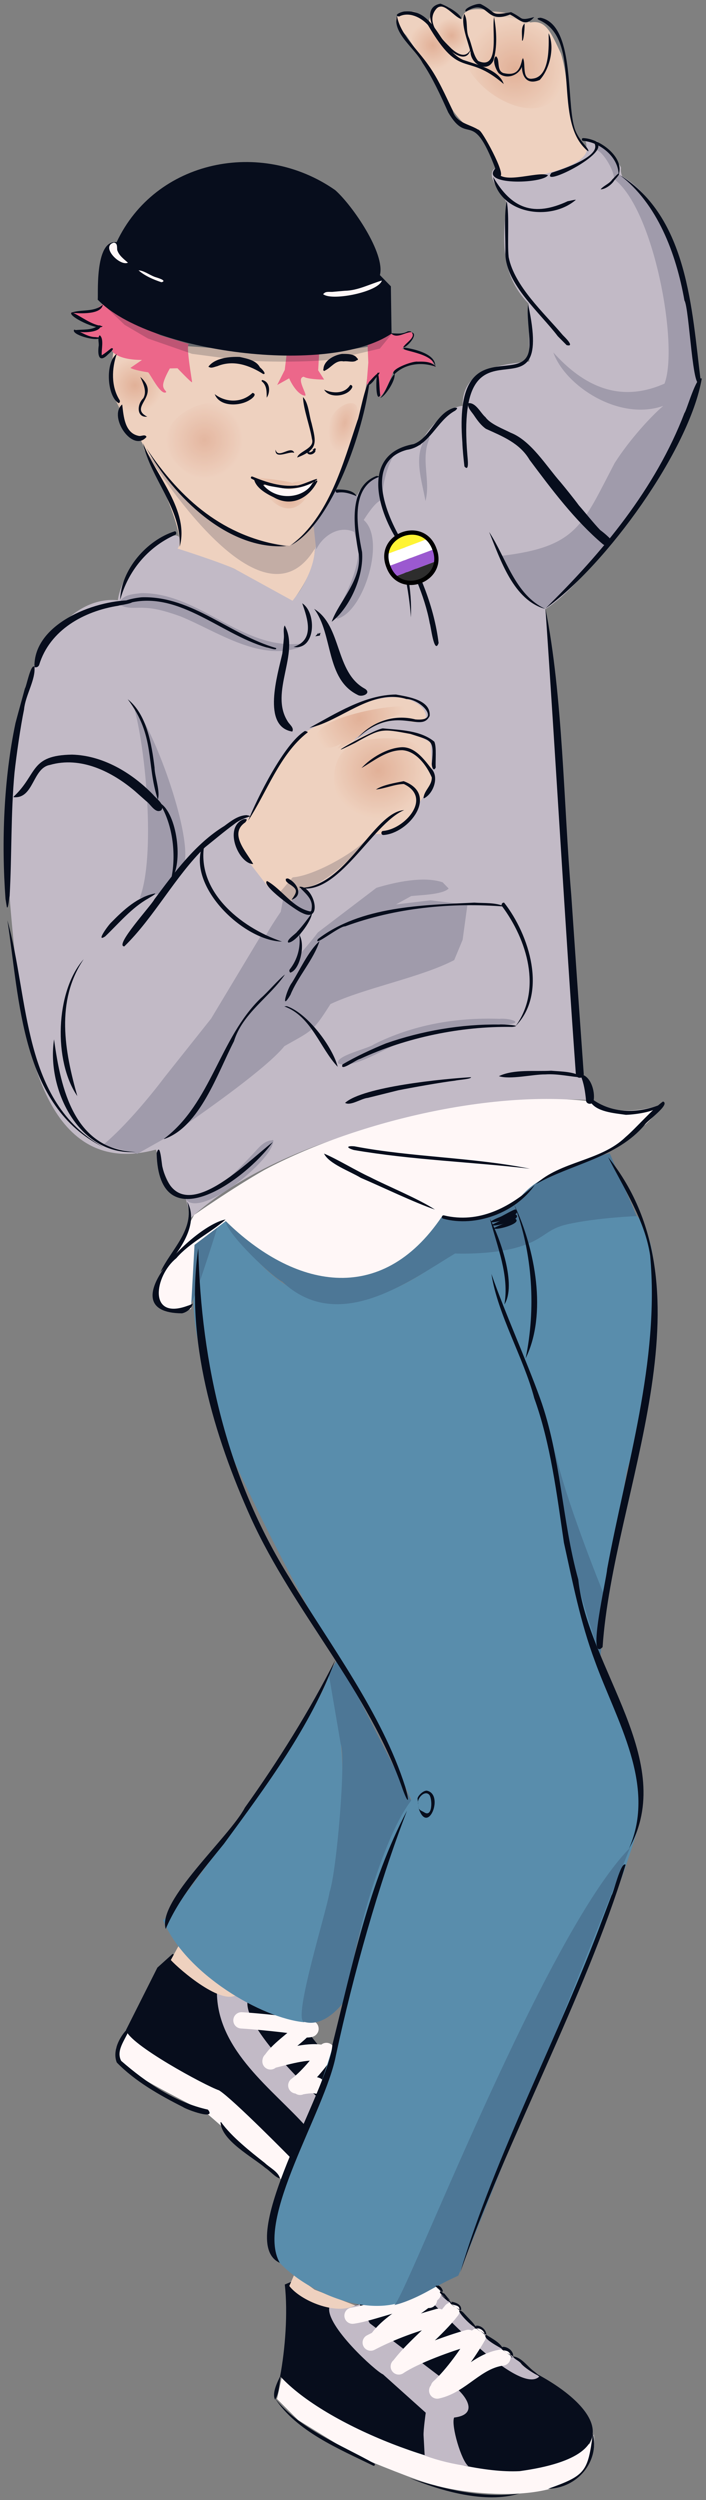 <?xml version="1.0" encoding="UTF-8"?>
<svg id="Ebene_1" data-name="Ebene 1" xmlns="http://www.w3.org/2000/svg" xmlns:xlink="http://www.w3.org/1999/xlink" viewBox="0 0 165 584">
  <rect x="0" y="0" width="165" height="584" fill="#808080" stroke="none"/>
  <defs>
    <style>
      .cls-1, .cls-2, .cls-3 {
        fill: none;
      }

      .cls-2 {
        stroke: #fff7f7;
        stroke-linecap: round;
        stroke-linejoin: round;
        stroke-width: 3.81px;
      }

      .cls-4 {
        clip-path: url(#clippath);
      }

      .cls-5 {
        fill: #ec678a;
      }

      .cls-6 {
        fill: #eed1bf;
      }

      .cls-7 {
        fill: #fff;
      }

      .cls-8 {
        fill: #fff7f7;
      }

      .cls-9 {
        fill: #fff433;
      }

      .cls-10 {
        fill: #a09bab;
      }

      .cls-11 {
        fill: #c2bac6;
      }

      .cls-12 {
        fill: #c3ada5;
      }

      .cls-13 {
        fill: #070d1c;
      }

      .cls-14 {
        fill: #9b59d0;
      }

      .cls-15 {
        fill: #2d2d2d;
      }

      .cls-16 {
        fill: #598dac;
      }

      .cls-17 {
        fill: #4d7796;
      }

      .cls-18 {
        opacity: .2;
      }

      .cls-19, .cls-20, .cls-21, .cls-22, .cls-23 {
        opacity: .8;
      }

      .cls-24 {
        fill: url(#Unbenannter_Verlauf_3);
      }

      .cls-25 {
        fill: url(#Unbenannter_Verlauf_4);
      }

      .cls-26 {
        fill: url(#Unbenannter_Verlauf_6);
      }

      .cls-27 {
        fill: url(#Unbenannter_Verlauf_5);
      }

      .cls-28 {
        fill: url(#Unbenannter_Verlauf_7);
      }

      .cls-29 {
        fill: url(#Unbenannter_Verlauf);
      }

      .cls-20 {
        fill: url(#Unbenannter_Verlauf_9);
      }

      .cls-20, .cls-21, .cls-22, .cls-23 {
        isolation: isolate;
      }

      .cls-21 {
        fill: url(#Unbenannter_Verlauf_8);
      }

      .cls-22 {
        fill: url(#Unbenannter_Verlauf_2);
      }

      .cls-3 {
        stroke: #000;
      }

      .cls-23 {
        fill: url(#Unbenannter_Verlauf_10);
      }
    </style>
    <clipPath id="clippath">
      <rect class="cls-1" width="165" height="584"/>
    </clipPath>
    <radialGradient id="Unbenannter_Verlauf" data-name="Unbenannter Verlauf" cx="-182.02" cy="693.1" fx="-182.02" fy="693.1" r="1" gradientTransform="translate(1218.3 4609.06) scale(6.52 -6.52)" gradientUnits="userSpaceOnUse">
      <stop offset="0" stop-color="#dea88e"/>
      <stop offset="1" stop-color="#eed1bf"/>
    </radialGradient>
    <radialGradient id="Unbenannter_Verlauf_2" data-name="Unbenannter Verlauf 2" cx="-191.32" cy="698.68" fx="-191.32" fy="698.68" r="1" gradientTransform="translate(1784.95 6446.83) scale(9.08 -9.08)" gradientUnits="userSpaceOnUse">
      <stop offset="0" stop-color="#dea88e"/>
      <stop offset="1" stop-color="#eed1bf"/>
    </radialGradient>
    <radialGradient id="Unbenannter_Verlauf_3" data-name="Unbenannter Verlauf 3" cx="-195.83" cy="701.39" fx="-195.83" fy="701.39" r="1" gradientTransform="translate(2285.55 8049.49) scale(11.22 -11.22)" gradientUnits="userSpaceOnUse">
      <stop offset="0" stop-color="#dea88e"/>
      <stop offset="1" stop-color="#eed1bf"/>
    </radialGradient>
    <radialGradient id="Unbenannter_Verlauf_4" data-name="Unbenannter Verlauf 4" cx="-195.2" cy="701.01" fx="-195.2" fy="701.01" r="1" gradientTransform="translate(2203.87 7780.78) scale(10.86 -10.86)" gradientUnits="userSpaceOnUse">
      <stop offset="0" stop-color="#dea88e"/>
      <stop offset="1" stop-color="#eed1bf"/>
    </radialGradient>
    <radialGradient id="Unbenannter_Verlauf_5" data-name="Unbenannter Verlauf 5" cx="-177.15" cy="690.18" fx="-177.15" fy="690.18" r="1" gradientTransform="translate(1107.34 3930.83) scale(5.68 -5.68)" gradientUnits="userSpaceOnUse">
      <stop offset="0" stop-color="#dea88e"/>
      <stop offset="1" stop-color="#eed1bf"/>
    </radialGradient>
    <radialGradient id="Unbenannter_Verlauf_6" data-name="Unbenannter Verlauf 6" cx="-163.33" cy="681.89" fx="-163.33" fy="681.89" r="1" gradientTransform="translate(784.98 2844.99) scale(4.16 -4.16)" gradientUnits="userSpaceOnUse">
      <stop offset="0" stop-color="#dea88e"/>
      <stop offset="1" stop-color="#eed1bf"/>
    </radialGradient>
    <radialGradient id="Unbenannter_Verlauf_7" data-name="Unbenannter Verlauf 7" cx="-196.83" cy="701.99" fx="-196.83" fy="701.99" r="1" gradientTransform="translate(2448.86 8320.62) scale(11.83 -11.83)" gradientUnits="userSpaceOnUse">
      <stop offset="0" stop-color="#dea88e"/>
      <stop offset="1" stop-color="#eed1bf"/>
    </radialGradient>
    <radialGradient id="Unbenannter_Verlauf_8" data-name="Unbenannter Verlauf 8" cx="-148.09" cy="702.58" fx="-148.09" fy="702.58" r="1" gradientTransform="translate(-616.2 4953.85) rotate(14.39) scale(3.59 -6.94)" gradientUnits="userSpaceOnUse">
      <stop offset="0" stop-color="#dea88e"/>
      <stop offset="1" stop-color="#eed1bf"/>
    </radialGradient>
    <radialGradient id="Unbenannter_Verlauf_9" data-name="Unbenannter Verlauf 9" cx="-186.66" cy="695.9" fx="-186.66" fy="695.9" r="1" gradientTransform="translate(1482.49 5391.56) scale(7.59 -7.59)" gradientUnits="userSpaceOnUse">
      <stop offset="0" stop-color="#dea88e"/>
      <stop offset="1" stop-color="#eed1bf"/>
    </radialGradient>
    <radialGradient id="Unbenannter_Verlauf_10" data-name="Unbenannter Verlauf 10" cx="-173.49" cy="688" fx="-173.49" fy="688" r=".99" gradientTransform="translate(966.26 3680.01) scale(5.18 -5.18)" gradientUnits="userSpaceOnUse">
      <stop offset="0" stop-color="#dea88e"/>
      <stop offset="1" stop-color="#eed1bf"/>
    </radialGradient>
  </defs>
  <g class="cls-4">
    <g>
      <path class="cls-8" d="m30.54,473.36l-3.4,5.02.65,3.46c2.7,2.7,16.77,9.73,20.32,11.63,4.05,3.45,13.54,11.93,17.58,15.57l2.68-5.53-17.19-17.58-20.64-12.57h0Zm108.23,95.24c2.08,17.98-29,14.39-37.37,11.85-3.78-.86-14.58-5.38-18.3-6.89,0,0-13.42-8.26-13.42-8.26,0,0-4.94-4.93-4.94-4.93l1.16-5.26,8.32,6.62,11.94,6.53,16.73,6.01c12.22,2.13,23.3,5.29,34.98-3.51"/>
      <path class="cls-13" d="m68.61,532.78l-2.05.85c.75,6.64.08,15.19-1.09,21.42,10.63,11.66,40.23,22.96,55.97,22.18,28.57-3.92,16.26-17.49-.23-24.78-4.49-3.32-15.54-14.37-19.57-18.49,0,0-14.28,3.22-18.2,4.41-6.08,2.28-11.76-1.13-15.28-4.52m-27.82-77.45l-3.56,3.21-7.32,14.55c.53,3.3,18.63,13.08,21.72,14.11,3.2,1.95,17.3,16.32,17.3,16.32l8.52-23.52-7.51-9.52s-29.15-15.15-29.15-15.15Z"/>
      <path class="cls-11" d="m99.25,573.59c3.31,1.21,6.74,2.02,10.23,2.48-1.63-1.16-4.11-9.52-3.35-11.36,7.3-.88.76-7.35-1.27-8.02,0,0-18.45-14.01-18.45-14.01l-2.39-4.49c-.43.55-6.88,1.13-7.04.71-.99,4.29,10.89,15.07,12.53,15.72,0,0,9.99,8.96,9.99,8.96,0,0-.56,3.99-.51,5.28m27.04-13.72c-4.89,4.73-25.2-17.53-27.08-19.53.69-.33,2.07-1.04,2.75-1.4l10.62,10.47m-61.62-78.97c.3,13.46,13.12,22.39,20.8,31l2.93-6.57c-.48-.6-18.06-16.63-16.52-23.01l-2.26-1.69"/>
      <g>
        <path class="cls-2" d="m82.39,540.91c4.63-.6,13.64-4.52,17.86-3.69"/>
        <path class="cls-2" d="m101.18,535.66c-3.68,3.71-9.47,6.17-12.67,10.32m-1.87,1.22c5.11-2.67,10.41-4.52,15.82-6.01m3.06-1.46c-3.48,4.51-8.56,8.25-11.94,12.62m-.38.42c3.75-2.52,11.8-5.44,16.25-6.67m2.21-.36c-2.06,3.63-5.89,9.03-9.1,11.93m-.38.73c5.66-1.21,9.17-6.94,15.24-7.72m-60.99-78.75c5.08.28,20.2,1.95,15.11,2.12m-.62,0c-1.97,2.11-6.36,4.94-7.7,7.47"/>
        <path class="cls-2" d="m63.25,481.32c3.37-.82,8.34-2.38,11.82-1.8m1.22-.44c-1.35,2.55-4.87,6.5-7.04,8.05m.89.33c.11-.15,3.24-.62,3.85-.3"/>
      </g>
      <path class="cls-11" d="m5.3,163.74c1.5-8.8,9.89-24.69,22.24-23.54,0,0,.46-4.1,3.51-7.87,1.61-1.63,12.62-12.48,10.95-4.13,1.48-1.1,27.32,11.3,26.61,11.6,2.62-2.35,7-11.78,4.14-16.84l5.82-8.27,4.96.99c.27-1.38,3.5-4.38,5.21-4.05,1.56-4.61,3.98-7.88,9.54-7.65.64-2.86,6.33-9.09,9.86-9.18-.33-9.27,10.68-9.8,15.57-10.36l-.17-13.49c-6.8-7.06-6.01-15.08-5.18-23.62-.57-1.74-4.86-5.84-2.94-7.84,1.08-.47.03,1.1,1.73,1.6,3.86,1.24,22.72-1.63,19.55-8.45l2.83.36s5.7,5.4,5.6,6.25c-.47,3.79,5.19,5.81,7.72,9.36,8.08,11.37,10.26,40.94,10.26,40.94-3.12,13.16-23.03,44.67-35.67,52.76.92,5.51,6.4,113.48,10.81,114.66-27.31-1.46-71.9,7.65-93.59,27.46l-1.4-4.94c-3.42.98-6.29-9.54-6.83-10.96-25.38,6.93-30.09-24.05-32.18-38.48,0,0-2.3-19.58-2.77-33.04s.88-20.81.88-20.81"/>
      <g>
        <path class="cls-10" d="m127.26,142.15c-3.86-.14-10.02-10.2-10.34-12.28,18.03-2.09,19.1-7.19,26.73-21.7,3.51-5.53,8.63-11.05,11.36-13.36-10.43,3.66-22.99-4.78-25.69-12.48,7.06,7.85,15.49,11.92,25.98,7.28,3.37-8.77-2.44-40.9-11.85-47.83.29-1.6-2.42-6.3-4.07-6.75l-.06-1.48c2.1.52,5.88,4.71,5.41,7.3,13.74,6.62,17.33,35.03,18.6,48.54-8.39,21.02-18.29,37.71-36.07,52.76h0Zm-53.33-13.82c1.49-3.21,5.63-6.02,9.43-3.78-.2-.17,4.4-8.34,6.1-7.66-.55-2.08,1.31-10.53,3.98-11.9l-2.36,1.49-2.21,4.83-3,1.13-2.17,3.73-2.14-1.4-3.47-.29-5.13,8.45m-40.31,86.84c3.76-9.66,1.4-35.31-1.43-44.88,4.57,5.01,13.43,29.05,11.92,36.77,0,0-4.89,6.91-4.89,6.91m-14.18,58.89c6.84-5.7,14.26-15.68,14.26-15.68l11.01-13.85,11.47-19.09,1.21-.1c.74-1.46,2.64-4.39,3.59-5.75,0,0,.6-3.14.6-3.14l2.16.28,1.71-2.94,1.4,1.08,1.62,3.1-.12,1.67c-.7,1.25-3.16,4.81-2.88,6.31,0,0,1.13,4.17-3.35,8.43-4.46,4.24-10.93,11.75-10.93,11.75l-6.87,14.46-7.92,10.5s-8.92,5.02-8.92,5.02"/>
        <path class="cls-10" d="m42.98,263.02c5.43-3.79,19.43-13.61,23.5-18.66,6.58-3.73,6.6-3.29,10.75-9.82,8.02-3.78,21.03-6.18,28.92-10.27l1.97-4.74,1.1-8.04c-.48-.29-7.86-1.08-8.61-1.19,0,0-8.07.97-8.07.97l3.56-1.96c1.78-.22,7.42-.31,8.75-1.77l-1.41-1.45c-4.51-1.49-11.06-.03-15.46,1.29,0,0-13.69,10.42-13.69,10.42-2.91,4.02-14.05,16.01-17.58,19.83m59.92.35c-10.1-.34-20.13,1.4-29.21,5.95-1.31,1.02-9.11,2.67-8.38,4.45,3.79,1.91,13.79-5.56,18.63-6.39,6.54-2.1,13.53-2.56,20.36-2.67,5.01-.32,1.04-1.6-1.41-1.33Zm-52.78,28.37c-.09-.08-.24-.08-.32.01-1.97.15-3.2,1.91-4.46,3.24-4.18,4.38-9.06,9.67-15.33,10.45-.24-.07-.35.31-.1.37,3.95,3.72,19.94-9.42,20.22-13.76.08-.09.08-.23-.01-.31h0Zm20.98-145.03c-.41-.03-.82.11-1.22.17-.18-.27-.58.02-.4.28-1.74,2.15,1.5,5.28.47,8.21-.61,4.8-3.1,9.12-5.04,13.49-.25.33-.19.8.14,1.06,6.19-1.42,11.66-18.86,6.05-23.21h0Z"/>
        <path class="cls-10" d="m32.97,138.56c-1.73.21-3.91.27-4.92,1.92-.62.15-.35,1.11.25.94,1.67.88,3.72.42,5.54.57,2.75.09,5.77,1.07,8.35,1.99,8.34,3.4,17.94,10.31,27.35,7.41.37-.14,1.72-.83.75-1.04-13.73,1.56-23.79-12.02-37.33-11.8Zm66.8-36.65c-3.37,4.33-1.18,10.28-.33,15.13,1.25-4.81-1.18-9.83.9-14.5.19-.35-.2-.77-.56-.63Z"/>
      </g>
      <g>
        <path class="cls-6" d="m137.11,35.14c-5.29-5.81-3.58-14.86-6-22.59-2.65-5.69-3.87-8.67-8.58-6.87-1.53-1.77-5.11-1.91-6.95-1.42l-1.78-1.88c-1.06-.31-5.77-.79-5.73,2.01l-3.22-2.68c-2.94-1.03-4.51,1.58-4.63,3.88,0,0-2.35-1.81-3.26-2.09-.83-.25-4.16-.49-4.38.86s2.33,3.89,2.33,3.89l4.42,6.44,3.93,6.39c.19,1.23,5.12,10.13,8.67,9.17l4.21,9.73s-.05,1.83,4.04,1.63c3.15.27,16.31-2.4,16.93-6.46h0Zm-68.74,105.19c3.45-4.39,6.73-10.8,4.55-17.02,7.8-11.5,13.46-29.14,13.37-42.35l-12.07,1.84-14.72-.32c-8.09-1.38-24.41-2.35-32.61-2-.53.71-1.95,12.9,1.11,14.02-.22,2.5.84,8.17,4.96,8.38-.36-.38,11.44,22.36,8.52,25.25,0,0,10.24,3.26,13.46,4.81m-12.87,320.98l-2.15,3.92c2,2.19,12.17,11.02,15.66,7.93,0,0-6.46-4.2-8.85-6.41m20.89,74.61l1.14-2.63,4.75,3.49,9.48,3.68c-4.49,2.37-12.71-1.07-15.38-4.54h0Z"/>
        <path class="cls-6" d="m67.65,211.17l2.17-3.52c7.12-.51,12.81-7.97,17.3-12.8l2.47-.04,5.17-2.53,6.35-9.37-.49-9.39c-2.5-1.98-11.82-5.34-18.13-.23,2.28-3.36,9.48-6.29,13.62-4.65,5.5.5,3.35-3.45.76-4.63-6.61-3.71-17.37,2.37-25.49,6.98-11.45,9.92-8.01,16.3-16.18,22.65l-.15,3.69,7.49,9.68,5.14,4.17Z"/>
      </g>
      <path class="cls-12" d="m33.41,104.61c5.18,8.05,28.6,43.78,40.41,23.13l-.51-4.78-5.66,4.54-7.58-1.12-9.95-4.45-8.13-7.1-8.58-10.22h0Zm31.83,104.01l3.16-3.68c4.95-.38,14.01-5.5,17.19-8.78-1.97,3.02-10.47,11.65-15.43,11.29l-2.44,3.39-2.49-2.23Z"/>
      <g class="cls-19">
        <path class="cls-29" d="m37.67,91.17c.83-12.28-12.68-11.56-11.67-.67,4,13.5,13.54,14.58,12.29-2.36"/>
        <path class="cls-22" d="m52.62,103.71c3.98-.4,2.76-2.71,1.46-7.73-1.65-6.38-24.36,2.94-11.36,13.73,9.83,8.15,18.72-6.34,11.57-14.98"/>
        <path class="cls-24" d="m84.81,193.91c11.29,3.01,28.56-25.25.43-21.03-7.11,1.07-8.79,8.91-5.68,14.5"/>
        <path class="cls-25" d="m78.85,174.87c4.47-1.6,7.2-5.55,11.87-7.11,14.52-4.84-8.24-2.72-14.78,1.78-4.97,3.42-.47,6.97,3.91,4.05"/>
        <path class="cls-27" d="m105.68,12.55l-3.96-5.27c-13.6-17.22-2.26,20.61,5,7.89"/>
        <path class="cls-26" d="m103.98,10.36c-1.46-1.15-5.39-9.97-.41-8.62,7.54,2.05,7.48,15.04,1.79,10.46"/>
        <path class="cls-28" d="m110.55,12.79c-8.82-16.83,21.33-10.58,21.04,3.71-.34,16.77-22.29,6.42-23.66-4.84"/>
        <path class="cls-21" d="m81.54,101.47c1.55.09,1.52-1.68,1.96-5.4.56-4.73-9.57-.21-6.73,8.75,2.15,6.78,8.11-2.76,7.04-9.63"/>
      </g>
      <path class="cls-16" d="m79.98,414.67c1.32,10.24-6.93,53.37-8.87,57.7-9.87-.93-27.77-11.19-33.02-23.87,1.64.03,39.08-51.48,38.69-57.6,0,0,3.51,13.62,3.2,23.77Zm15.35,122.46c-10.56,5.03-27.96-3.5-32.75-12.31-.07-12.46,8.65-23.38,16.29-50.49,4.04-12.18,6.63-41.26,17.25-53.99-14.55-30.85-22.56-38.62-41.33-78.92-10.98-31.85-9.8-32.93-9.33-50.51l7.32-5.97c15.95,24.82,32.44,23.48,53.29,7.41,22.41,2.15,21.08-11.59,42.6-8.48,10.32,10.06-.33,54.55-2.2,59.74-1.59,9.72-5.47,33.8-6.19,43.29,4.4,12.33,12.04,24.06,8.91,39.85-9.46,31.85-29.09,67.48-41.7,104.05"/>
      <path class="cls-17" d="m79.62,407.33l-2.8-16.39,2.25-3.64,17.03,33.29c-7.87,10.28-14.64,39.15-14.66,45.53,0,0-4.77,7.83-10.43,6.14-2.57-.77,5.35-25.98,6.01-30.26,1.66-4.84,3.91-31.41,2.6-34.67h0Zm50.01-69.02c1.44,8.42,8.68,27.33,12.01,35.35,0,0-1.32,13.36-1.32,13.36,0,0-6.69-19.92-7.55-26.81m-80.17-75.17c.59,3.53,11.38,13.49,13.36,14.33,13.1,12.33,29.4.07,40.39-6.57,0,0,8.47.39,14.83-1.51s6.24-4.19,11.62-5.36c7.06-1.53,15.99-1.86,15.99-1.86l-6.29-14.68c-28.51,6.93-16.93,15.99-39.54,14.59-5.25,10.52-24.09,17.14-33.5,12.32m-24.88,8.17l.68-13.69,5.72-4.64s-5.58,18.02-6.39,18.33Zm62.53,227.1s-2.86,1.24-6.58,3.33c-5.35,3.01-8.43,3.54-8.43,3.54,2.18-.26,34.96-86.41,55.14-106.82"/>
      <path class="cls-8" d="m44.64,305.72c-4.04,1.76-10.68-.6-8.04-5.87,0,0,8.77-16.06,8.77-16.06,0,0,8.96-6.27,16.46-10.53,20.73-11.02,52.69-18.78,76.27-15.99,5.71,3.34,13.25,2.21,17.05.39-5.89,8.74-16.2,12.94-27.81,17.44-6.79,3.69-5.43,6.43-11.61,8.45-5.5,1.8-12.44.6-12.44.6-14.31,21.24-34.76,16.57-50.52,1.09l-7.31,5.55"/>
      <path class="cls-5" d="m44.12,80.36c-.71.43.8,8.66.77,8.93-.18.14-3.41-3.27-3.41-3.27l-1.78.04s-1.31,2.21-1.55,3.61,1.08,1.79.58,2c-1.23.52-3.34-3.8-4.09-4.69-.97-.15-3.32-.55-4.16-1.04l2.7-1.86c-2.14,0-5.75-.3-7.1-2.21l-2.51,1.87-.55-4.78-2.73-.21c-1.36-.16-3.33-1.5-2.84-1.58.24.27,6.08.3,6.25-1.03-.83.92-7.25-2.87-7.13-3.17l5.11-.21,2.42-1.8c3.13,2.05,9.98,5.74,13.38,7.38m29.48,4.66l-.41,3.41-1.77,3.52,2.8-1.56c.51,1.24,2.11,3.98,3.76,4.06.44-.44-2.19-4.1-.37-4.43.95.57,3.69.65,4.78.67l-1.39-2.18.22-3.94m11.32-2.18l5.11-2.5,2.55.35c.57-.45,4.1-1.62,2.82.91-.25.3-2.46,2.39-2.46,2.39,1.88.17,5.24,1.23,6.86,2.2l.76,1.98c-2.2-1.57-8-.62-9.68,1.23-.53,1.36-1.83,5-3.15,5.8l-.39-5.4-2.65,2.59.41-5.22"/>
      <path class="cls-13" d="m27.26,56.58c-5.35-.74-4.19,13.26-4.44,13.4,11.91,12.43,54.04,17.88,68.69,7.94l-.16-11.04-2.56-2.62c1.29-5.04-6.38-16.25-10.45-19.85-17.33-12.13-42.06-7.08-51.09,12.17h0Z"/>
      <path class="cls-20" d="m74.09,111.73c-.4.09-5.67.8-5.79,1.12-.12-.43-8.9-1.37-9.38-1.48,5.2,2.1,10.02,3.61,15.17.36Z"/>
      <path class="cls-23" d="m72.76,114.1c-3.07,6.93-8.19,5.38-11.28.25l6.87,2.05s5.34-3.99,4.41-2.3h0Z"/>
      <g>
        <path class="cls-13" d="m114.86,297.63c1.45,9.42,7.57,19.65,10,28.97,3.83,10.61,5.3,22.6,6.93,33.73,2.05,9.28,3.87,18.67,7.21,27.6,4.99,13.88,14.54,29.06,7.99,43.9,11.51-20.38-9.66-42.06-11.84-62.87-3.87-13.91-4.01-28.68-8.93-42.34-3.25-8.99-8.24-20.04-11.35-28.99h0Zm-.36-12.96c1.66,6.42,4.58,13.3,3.38,20.04,2.91-4.57-.99-15.47-3.38-20.04h0Zm5.7-3.23c4.33,11.37,5.04,24.39,2.64,35.88,5.08-10.33,2.27-25.5-2.64-35.88h0Z"/>
        <path class="cls-13" d="m120.42,284.67c-.25-.21-2.42,1.08-2.67,1.14-.53.21-1.87.77-2.33,1.08.18.67,6.83-1.1,5-2.22h0Z"/>
        <path class="cls-13" d="m120.4,283.64c-.36-.23-1.72.76-2.04.86-.82.35-2.45,1.12-3.24,1.53-.64.95,7.7-1.24,5.28-2.4h0Z"/>
        <path class="cls-13" d="m120.49,282.52c-.16-.18-3.22,1.6-3.43,1.66-7.58,3.05,6.12.12,3.43-1.66h0Zm-20.77,135.75c-1.01.01-2.28,1.49-2.13,1.99l.16,1.18c-.48-1.26,1.56-3.47,2.62-2.14.71,1.06.72,5.42-1.3,3.99-.28-.15-.73-.36-.96-.55-.16-.42,0,0-.2-.14,2.16,6.07,5.97-3.55,1.81-4.33h0Zm-1.81,4.33c-.16-.85-.41-2.52-.02.01.02-.02.02-.02.02-.01h0Zm-45.18-137.74c-7.44,1.28-27.57,21.79-10.2,21.92,1.16-.23,2.31-1.22,2.53-2.28-.33.17-.84.42-1.2.51-9.37,3.47-7.73-7.02-2.66-11.1,3.09-3.65,8.22-6.07,11.52-9.05h0Zm72.28-8.1c-5.89,5.3-13.08,9.1-21.26,7.14-.49-.12-.68.67-.17.77,7.68,2.09,17-1.43,21.43-7.92h0Z"/>
        <path class="cls-13" d="m154.96,257.29c-2.37,1.68-6.44,6.35-8.77,8.32-5.82,5.63-15.2,5.61-20.99,11.02,8.25-4.73,18.95-6.14,25.45-13.85.53-.94,6.14-4.83,4.31-5.48h0Z"/>
        <path class="cls-13" d="m138.68,256.94c-.26-.03-.5.08-.75.13-.06-.03-.13.05-.06.09,1.31,2.57,5.7,2.86,8.41,3.25,2.43-.07,7.59-.8,8.34-2.52-5.23,2.18-11.15,2.34-15.95-.95Zm-62.95,12.52c1.13,2.4,6.06,4.12,8.59,5.67,4.77,2.03,12.55,5.79,17.34,7.42-3.72-2.47-11.13-5.5-15.22-7.61-3.11-1.42-7.6-4.17-10.71-5.48Zm7.14-1.69c-1.82-.18-2.07.3-.17.86,13.42,2.32,27.85,2.8,41.14,4.37-13.19-2.67-27.74-2.69-40.97-5.23Zm44.6-125.7c2.38,34.71,4.6,74.07,7.12,108.9.11,1.15,1.98,1,1.83-.21,0,0-1.58-22.33-1.58-22.33l-1.33-19.37c-1.79-21.09-1.93-46.43-6.05-66.99h0Z"/>
        <path class="cls-13" d="m135.87,250.95c-.13-.12-.31.1-.18.21.77,1.85,1.07,3.8,1.27,5.82,0,1.16,1.83,1.12,1.8-.03.31-2.07-.66-5.47-2.88-5.99h0Z"/>
        <path class="cls-13" d="m128.87,250.1c-3.83.23-8.84-.4-12.27,1.28,2.59.86,8-.45,10.82-.41,2.98-.2,5.97.56,8.89.75-2.04-1.45-4.98-1.4-7.43-1.61Zm-18.8,1.52c-6.32.36-25.24,2.2-29.42,6,1.27.77,3.8-1.04,5.31-1.17,0,0,7.11-1.77,7.11-1.77,3.21-.64,10.13-1.88,13.33-2.26.52-.16,3.9-.37,3.67-.8h0Zm7.76-40.77c-.44-.09-.78.45-.51.81,5.86,7.86,9.43,19.49,3.17,28.04,7.55-7.69,3.22-21.34-2.66-28.84Z"/>
        <path class="cls-13" d="m116.75,239.32c-8.86-.14-18.22,1.47-26.57,4.41-3.1,1.25-7.26,3.18-10.13,4.91-.73,1.88,3.31-1.21,4.1-1.29,10.81-5.02,23.64-7.68,35.56-7.47,2.87-.34-2.3-.65-2.96-.57h0Zm-5.9-28.48c-12.21.58-26.5.82-36.54,8.51-1.26,2.1,5.05-3.07,6.34-2.96,11.82-4.36,24.88-5.62,37.34-4.62-2.09-1-4.8-.77-7.13-.93Z"/>
        <path class="cls-13" d="m74.67,219.85c-2.54,2.19-4.66,6.87-6.47,9.74-1.07,1.32-2.77,6.94-.32,2.8,1.65-4.13,5.49-8.36,6.79-12.54h0Zm-7.6,15.18c-.17,0-.45.03-.62.06,6.33,2.27,8.38,9.84,12.48,14.11-1.2-4.66-7.04-12.5-11.86-14.16Zm-3.31,31.74c-6.25,4.73-22.15,21.56-25.82,5.73-.17-.75-.53-6.02-1.33-3.1.51,20.86,20.83,6.23,27.15-2.63h0Zm-20.02,13.93c1.94,6.47-3.94,11.38-6.23,16.43,3.63-3.73,9.39-10.81,6.24-16.43h0Zm18.68-74.91c-1.57.91,6.92,7.01,8.14,7.43,5.08,2.6,2.87-6.27-.56-6.1-.03-.02-.05.03-.02.05,1.24,1.44,3.17,2.72,2.87,4.97-.06.32-.01.76-.37.76-4.09-.84-6.59-5.18-10.06-7.11h0Z"/>
        <path class="cls-13" d="m72.92,213.28c-1.06,1.41-2.24,3.07-3.5,4.38-.16.36-2.68,1.99-2.03,2.52,1.75-.03,5.42-5.02,5.53-6.9h0Z"/>
        <path class="cls-13" d="m69.95,218.4c.36,2.86-.44,5.79-2.24,8.05-.17.25-.09.58.15.75,2.32-.72,3.52-6.68,2.1-8.8h-.01Zm-3.35,9.23c-1.41,1.03-4.19,4.31-5.65,5.53-9.65,9.33-11.56,24.52-22.62,32.84-.04.02,0,.08.03.06,8.32-2.8,12.48-15.4,16.32-22.83,1.98-6.52,8.36-10.32,11.92-15.6h0Zm-53.97,15.15c-1.78,11.5,5.64,27.17,19.08,26.32-14.37-.58-17.48-14.64-19.08-26.32Zm6.94-18.74c-6.7,7.58-7.08,23.93-1.5,31.99-2.95-10.45-5.14-22.15,1.5-31.99h0Z"/>
        <path class="cls-13" d="m1.73,214.98c2.87,18.58,3.19,43.45,22.45,53-19.17-10.72-17.28-34.57-22.45-53h0Zm55.9-24.57c-1.95.04-3.69,1.4-5.19,2.52-6.74,4.12-11.73,10.93-16.38,17.17-.7,1.41-9.45,10.88-7.01,10.97,6.96-6.78,11.86-16.33,18.86-23.15,2.11-1.69,4.62-3.8,6.81-5.4,1.07-.88,2.39-1.41,3.7-1.81.08-.19-.6-.25-.79-.3Zm-21.32,18.27c-4.09.74-7.45,3.87-10.28,6.76-.57.46-3.85,4.91-1.43,3.28,3.11-2.98,6.18-6.68,10-8.82.34-.25,1.63-.88,1.7-1.23h0Z"/>
        <path class="cls-13" d="m56.88,191.37c-4.76,2-1.03,10.46,2.3,10.46-1.52-2.78-5.79-7.07-1.85-9.74.55-.7.4-.85-.45-.73Zm-8.91,4.83c-5.59,9.62,8.54,23.57,17.93,23.74-9.77-3.27-20.75-12.16-17.93-23.74h0Zm-18.12-32.87c6.48,8.59,4.29,15.03,7.03,23.43.66-1.77-.75-5.46-.76-7.49-.67-5.41-1.79-12.39-6.27-15.94h0Zm7.49,24.21s-.08.02-.05.05c3.27,5.21,3.92,12.6,2.67,17.92,2.98-3.68,1.44-15.66-2.63-17.97h0Zm-6.72-47.33c-8.97.07-22.81,5.68-22.57,15.61.44.17.93-.06,1.1-.5,2.49-8.19,10.5-12.58,18.52-13.83.14-.14,4.7-.63,2.96-1.29Z"/>
        <path class="cls-13" d="m8.04,155.7c-.91-.58-1.89,4.81-2.21,5.08-.55,2.02-1.69,6.13-2.21,8.12-2.75,13.05-3.31,27.83-2.33,41.09,0,0,.31,1.89.31,1.89.34.73.56-2.55.65-2.51.53-9.4.26-19.56,1.15-28.97.45-4.06,1.4-10.72,2.22-14.67.29-3.31,2.8-7.06,2.42-10.04h0Zm38.3,135.86c-3.11,21.2,3.6,43.72,12.34,63.1,10.08,22.1,27.45,40.23,35.46,63.37,1.35,3.65,1.58,2.89.59-.6-5.48-17.27-17.68-33.31-26.98-48.73-14.65-23.38-20.77-50.04-21.41-77.14Zm99.86,144.01c-1.09-.87-2.87,6.8-3.25,7.1,0,0-2.15,5.64-2.15,5.64-9.95,26.77-25.19,55.27-33.23,82.5,10.82-30.99,29.16-64.27,38.64-95.23h0Zm-51.08-12.61c-8.84,16.66-12.87,36.4-17.43,54.64-.78,10.47-23.23,46.01-12.3,50.97-5.85-10.22,10.61-35.31,13.11-48.44,4.1-19.03,9.96-39.9,16.62-57.17Zm47-152.68c3.61,7.22,8.62,14.77,9.83,23.02,2.24,24.67-5.62,49.19-10.06,73.24-.11,2.19-4.79,21.97-1.06,18.21,2.47-36.34,26.86-82.69,1.29-114.47h0Z"/>
        <path class="cls-13" d="m78.39,387.7c-6.01,11.88-13.38,23.65-21.16,34.54-3.63,6.91-20.57,21.77-18.5,28.35,2.97-7.06,8.59-13.68,13.61-19.9,9.82-13.4,20.25-27.37,26.04-42.99Zm-11.07-182.5c-.15-.03-.31.04-.46.06-.02-.03-.06.01-.04.03-.16.55.31.81.68,1.13,2.15,1.36,2.04,1.8.63,3.76,2.9-.99,1.32-3.97-.82-4.98h0Zm27.1-15.97c-7.26.55-13.8,18.62-24.64,18.14,9.21,2.24,17.16-14.93,24.65-18.13h-.01Zm-.06-6.76c-1.98.38-4.98.9-6.5,1.95,2.03-.2,4.45-1.26,6.52-1.28,6.7,3.2.33,10.44-4.76,10.95-.62-.04-.66.95-.03.96,5.96-.34,13.1-9.51,4.77-12.57Zm-.44-7.93c-3.45.17-7.27,2.49-9.44,4.87,2.95-1.7,5.98-4.25,9.61-4.17,3.21.26,5.64,3.6,6.82,6.34.1,1.83-1.73,3.02-1.91,4.69-.1.13.1.28.2.15,2.13-1.13,3.49-4.97,1.59-6.9-1.69-2.17-3.81-5.06-6.87-4.98h0Zm-4.46-4.4c-2.28.28-16.05,8.19-6.46,3.39,6.05-3.39,6.12-3.36,12.92-2.09,5.03,1.65,5.52,1.24,5.02,6.71-.15.64.33,2.36.9,1.11-.14-1.29.26-4.88-.35-6.03-3.23-2.65-8.02-2.71-12.03-3.09h0Zm3.07-7.91c-7.22.07-14.04,4.42-20.2,7.78,7.36-1.56,14.53-9.23,22.66-6.72,3.39.03,8.21,5.3,2.1,4.76-5.01-1.3-10.15.52-13.55,4.37,9.05-8.27,14.8-.91,16.88-5.19.3-3.76-5.11-4.48-7.88-5Zm-21.28,8.52c-4.87,2.95-11.26,15.92-13.25,20.97,4.39-6.73,7.34-15.45,13.76-20.53.21-.02.15-.34-.05-.31-.14-.06-.31-.13-.46-.13h0ZM30.38,473.37c-2.16,1.78-4.26,5.55-3.08,8.41,4.28,4.4,9.97,7.62,15.43,10.38.94.66,7.96,3.2,5.86.62-7.63-1.68-14.46-6.33-20.27-11.39-1.44-2.76,1.56-5.49,2.06-8.03h0Zm21.21,22.32s-.06.06-.05.1c.29,4.27,7.4,8.01,10.53,10.65.78.45,2.4,2.27,3.26,2.38.05.05.13-.03.08-.08-.47-1.5-2.38-2.4-3.5-3.48-3.42-2.7-7.69-6.04-10.22-9.53-.01-.04-.06-.06-.1-.04h0Zm14.05,59.06c-.74,1.51-2.16,4.24-1.35,5.78.95-1.36,1.04-4.05,1.35-5.78Z"/>
        <path class="cls-13" d="m64.25,560.2c5.08,7.74,14.88,11.8,22.97,15.75.32.16.57-.33.25-.5-7.94-4.47-17.36-8.01-23.22-15.25h0Zm31.51,18.67c7.45,3.02,17.67,6.01,25.59,3.6-8.71,1.14-17.33-1.02-25.59-3.6h0Zm42.81-10.4c-1.22,8.89-1.67,9.76-10.49,12.88,6.82-.13,12.06-6.33,10.49-12.88h0ZM33.33,139.51c-.94,0-5.88.81-4.53,1.75,12.27-4.17,22.41,6.82,33.52,9.98.55.04,2.5.86,2.2.13-10.71-3.06-19.58-12.12-31.2-11.86h0Zm37.3,1.41c1.31,3.72,2.92,8.58-2.01,10.2,5.18.83,5.45-8,2.01-10.2h0Zm4.14,6.92l-.5.35c.09-.07.3-.46.05-.29-.09.18-.34.42-.46.54.21-.1-.18.09-.1.18.05.14.54-.33.6-.33-.21.13-.6.41-.13.25.16-.03.64-.04.59-.28-.15-.05,0,0,.05-.32.06-.05-.03-.16-.09-.1h0Zm13.31-36.69c-6.93,2.48-5.3,12.53-4.24,18.29.77,6.05-4.63,11.01-6.32,15.8,4.17-3.2,7.56-10.63,7.1-16.29-1.11-5.62-2.84-14.95,3.88-17.53.26-.15-.33-.23-.43-.26h0Zm26.24,13.11c2.63,6.48,5.7,16,13.15,17.98-7.14-3.28-9.15-11.92-13.15-17.98h0Z"/>
        <path class="cls-13" d="m164,88.45c-1.2-.95-3.58,7.64-4.03,8.01-6.77,17.68-19.22,32.66-32.56,45.72,14.24-10.06,33.71-37.05,36.6-53.73h0Z"/>
        <path class="cls-13" d="m144.83,40.89c8.77,6.6,13.2,18.33,15.13,29.3,1.17,1.78,1.92,22.92,3.81,18.86-2.1-16.79-2.99-38.31-18.94-48.16h0Zm-8.54-8.64c-.42.01-.39.69.04.66,3.94.35,8.24,3.79,8.24,7.92,1.52-4.07-4.51-8.5-8.27-8.57h0Z"/>
        <path class="cls-13" d="m138.55,32.96c3.09,3.29-7.17,6.59-9.65,7.4-3.22,3.98,16-5.59,9.65-7.4h0Zm-22.54,6.14c-4.55,4.33,10.99,3.85,12.05,1.82-2.5-1.13-12.23,2.99-12.05-1.82h0Z"/>
        <path class="cls-13" d="m115.26,41.32c1.37,8.7,13.35,10.5,19.31,5.37.03-.14-1.81.33-1.86.3-7.99,3.72-13.15,1.76-17.46-5.67h0Zm29.41-.76c-.17-.26-1.43,1.3-1.56,1.34-.64,1.01-2.13,1.51-2.74,2.34,1.07-.03,2.5-1.04,3.13-2,.02-.13,1.44-1.53,1.16-1.67h0Z"/>
        <path class="cls-13" d="m118.43,46.99c-.72,3.35-.22,8.81-.33,12.3.17,7.13,8.17,13.84,12.27,19.26,0,0,2.06,2.07,2.06,2.07,2.08.51-.54-1.97-.9-2.34-4.41-5.23-11.28-11.39-12.65-18.21-.36-3.63.22-9.56-.45-13.08h0Zm5,24.13c-.36,2.3.33,6.5.31,8.92.43,12.04-17.86-4.41-15.68,23.31.04,1.58.3,4.03.48,5.6,1.21,1.42.73-1.87.7-2.53-3.07-36.2,20.7-5.55,14.19-35.3h0Zm-17.34,24.14c-4.31,1.31-5.35,6.91-9.4,8.47-12.17,2.21-8.66,14.95-3.81,22.56,3.12,5.77,6.43,12.92,7.57,19.38.19.19,1.01,7.49,2.06,4.53-1.05-8.46-4.36-16.46-8.56-23.82-3.72-6.12-8.83-18.57,1.12-21.3,5.36-.79,6.92-6.81,11.32-9.16.62-.54.63-.75-.29-.67h0Z"/>
        <path class="cls-13" d="m92.14,124.78c1.93,6.16,3.46,13,3.89,19.43.3-6.43-1.01-13.62-3.89-19.43ZM126.39,4.14c-.92.04-1.05.29-.13.65,10.08,4.79,2.52,23.67,11.21,30.57.26-.26-.59-1.2-.85-1.54-1.05-1.2-2.03-2.63-2.42-4.18-1.83-6.24.09-23.78-7.81-25.49h0Zm1.82,3.61c.07,3.05.33,10.18-3.7,10.61-2.74.47-1.51-3.54-2.32-4.83-.69,2.94.12,6.76,3.95,5.15,2.4-2.57,3.58-7.82,2.06-10.94Z"/>
        <path class="cls-13" d="m115.91,13.15c-.99.74-.06,3.11.66,3.96,2.38,2.02,6.3-.36,5.49-3.34-.53,2.61-1.41,3.99-4.4,3.3-1.72-.61-.71-3.15-1.74-3.92Z"/>
        <path class="cls-13" d="m108.48,3.24c-.84,2.52.89,6.37,1.49,8.96.08,2.74,3.89,4.98,5.34,1.95.96-3.22.76-6.88.16-10.13-.63,2.67,1.51,12.6-3.72,10.22-1.21-1.37-1.49-3.97-2.24-5.61-.68-1.63-.09-4-1.02-5.38h0Z"/>
        <path class="cls-13" d="m102.91.86c-7.65,1.47,5.37,17.55,7.08,10.65-1.09,2.18-2.93,1.21-4.46-.13-2.25-2.22-6.2-6.03-3.65-9.21,1.71-2.18,4.16,1.85,5.99,2.3-.19-1.3-3.42-3.09-4.95-3.62h0Z"/>
        <path class="cls-13" d="m94.75,2.67c-.66-.07-3.08.88-1.49,1.19,2.34-1.19,5.13.18,6.75,1.98,7.73,13.15,8.69,6.04,17.72,13.79-1.09-3.37-6.3-4.54-9.47-5.63-5.57-2.44-6.36-11.81-13.52-11.33Zm17.64-1.7c-.81-.38-4.37,1.11-3.49,1.74,5.51-3.32,4.12,3.15,10.3.69,2.25,1.09,3.5,3.14,5.65.58-3.46.94-2.4.32-5.4-1.14-5.14.95-3.16.14-7.05-1.87h0Z"/>
        <path class="cls-13" d="m122.56,5.52c-.92.93-.47,2.7-.56,3.9.37.79.74-3.73.56-3.89h0Zm-29.78-1.79c-1.19,3.97,4.28,7.64,5.98,10.98,2.36,3.5,4.26,7.7,6,11.56,4.88,8.33,5.62-1.97,11.62,14.77,2.79,1.4-3.23-9.7-4.24-10.5-2.21-1.6-5.54-1.63-6.36-4.77-1.71-3.54-3.37-7.39-5.68-10.58-2.42-3.51-6.58-7.15-7.32-11.47Zm-51.89,120.36c-6.59,2.04-12.65,9.03-12.8,16.03,1.81-6.68,6.4-12.32,12.84-15.18.37-.15.35-.73-.04-.85Zm37.89-9.75c-.5.02-.44.78.05.75,1.6-.3,3.15.25,4.56.84-.83-1.5-3.05-1.6-4.61-1.59Zm-45.34-10.81c1.77,8.32,8.99,15.19,8.55,24.19,2.35-8.43-5.6-16.65-8.55-24.19Zm-6.16-20.86c-2.75,1.99-2.28,9.97.48,11.52.25-.14.34-.45.21-.7-2.07-3.27-1.84-7.45-.69-10.82h0Zm1.25,11.85s-.08,0-.09.05c-3.08,2.92,2.57,11.27,5.8,7.49-.31-.75-1.26-.06-1.86-.25-3.24-.67-3.49-4.59-3.8-7.19.01-.04,0-.08-.05-.09Zm4.26-6.48c.67,1.51,1.63,3.41.69,4.99-1.55,1.49-1.54,4.59.92,4.3-4.56-2.34,3.45-4.8-1.61-9.29h0Z"/>
        <path class="cls-13" d="m34.17,104.62c6.43,11.39,19.03,23.94,32.75,22.94-14.58-2.09-24.59-10.73-32.75-22.94Zm52.15-15.12c-.78-.64-2.5,8.47-2.74,8.62-3.46,10.31-6.61,22.42-15.58,29.26,9.92-5.41,17.03-27.35,18.32-37.88Zm-63.01-11.18c-.63.52-.08,1.87-.27,2.65-.24,2.07.14,3.92,2.24,1.79.3-.27,1.81-1.54.72-1.41-.7.54-1.47,1.2-2.22,1.64-.13-1.25.6-3.87-.47-4.67h0Z"/>
        <path class="cls-13" d="m17.35,76.99c-.93,1.14,5.09,2.81,5.91,1.98.02-.19-.82-.18-.92-.23-1.86.02-3.34-1.25-4.99-1.75Z"/>
        <path class="cls-13" d="m22.96,76.01c-1.46,1.26-3.69.85-5.48,1.13.7.77,5.95.67,5.99-.96.09-.12-.11-.28-.2-.15-.1,0-.21-.04-.31-.02h0Z"/>
        <path class="cls-13" d="m16.81,72.95c-1.53.69,6.45,4.58,7.16,3.24-2.73-.33-4.77-2.19-7.16-3.24h0Z"/>
        <path class="cls-13" d="m24.04,71.15c-2.08,1.88-5.15,1.02-7.42,1.91,2.08.18,7.05.49,7.42-1.91h0Zm64.57,15.83c-.89.53-1.72,1.55-2.41,2.3-.66,1.57,1.01-.02,1.33-.61.18-.33,1.44-1.49,1.08-1.69h0Z"/>
        <path class="cls-13" d="m88.27,87c-.43.49-.58,7.27.61,5.36-.26-1.4-.15-4.09-.61-5.36h0Z"/>
        <path class="cls-13" d="m92.2,87.33c-1.38,1.55-1.82,4-3.31,5.61,1.05-.26,3.65-4.09,3.31-5.61Z"/>
        <path class="cls-13" d="m97.57,84.47c-1.29-.15-6.83,1.95-5.43,3,2.47-2.56,6.55-3,9.73-1.77-.85-1.27-2.89-1.27-4.3-1.22h0Z"/>
        <path class="cls-13" d="m94.58,81.2c-1.93.79,6.71.97,7.13,4.48.3-2.94-4.7-4.13-7.13-4.48h0Z"/>
        <path class="cls-13" d="m96.17,77.62c1.16,1.14-1.31,2.39-1.96,3.52.64.27,3.85-3.14,1.96-3.51h0Z"/>
        <path class="cls-13" d="m95.3,77.4c-1.28.73-2.68.48-3.95.44,1.37,1.4,3.22-.22,4.75-.26.16-.22-.62-.24-.79-.17h0Zm-36.28,14.37c-2.56,2.44-6.32,2.27-8.84.29,1.13,3.02,5.84,2.88,8.19,1.36.54-.3,1.85-1.37.65-1.65h0Zm22.82-1.83c-1.39,2.2-4.25,1.94-6.08,1.07,1.15,2.13,5.53,1.65,6.54-.49.17-.3-.14-.68-.46-.58h0Zm-11.03,2.82c.11,2.91,1.64,6.81,2.1,9.81.72,2.2-3.15,2.86-3.45,4.31,4.97-1.91,4.45-3.52,3.35-8.07-.57-1.76-.69-4.75-2-6.05Zm-6.42,12.26c-.16,2.39,2.98.39,4.23.73.07.06.17-.07.09-.13-.91-1.57-3.72,1.71-4.32-.6h0Z"/>
        <path class="cls-13" d="m73.64,104.73c-.12-.04-.26.04-.3.16l-.73.31c1.33-.6.09.75-.48.38.87-.46.88-.25-.24-.07-.05-.08-.14,0-.09.07l.25-.07s.03-.01-.05.05c-.03.02.08.01.11.02-.22.08-.43.17-.18.38.6.52,1.76-.03,1.82-.74-.34,0,.38-.25-.12-.5h0Zm-14.63,6.6c-.31-.17-.55.34-.23.48,4.52,2.47,10.62,3.45,15.1.4,1.39-1.23-3.65,1.39-4.7,1.19-3.51.39-6.96-.77-10.16-2.07Z"/>
        <path class="cls-13" d="m59.35,111.82c.34,2.07,2.81,3.48,4.6,4.33,4.09,2.38,8.2.28,10.21-3.66.04-1.16-1.99,2.09-2.14,2.06-3.91,3.62-9.61.33-12.66-2.73h0Zm7.19,34.28c-.43.74-.11,2.1-.2,2.96-.06.85-.25,2.73-.35,3.58-1.1,4.93-4.86,17.07,2.32,18.25.51-.91-.74-1.71-1.13-2.47-4.22-6.78,2.97-15.8-.65-22.33Zm6.88-3.88c4.48,6,2.62,16.38,10.17,20.1.99.62,3.31-.37,1.72-1.42h0c-7.09-3.83-5.34-14.69-11.89-18.68h0Zm35.98-48.04s-.02.05,0,.07c-.17,1.1.98,2.09,1.5,2.95.74,1.09,1.57,2.21,2.67,2.97,3.88,1.76,7.91,3.34,10.2,7.25,5.11,6.84,10.58,14.16,17.12,19.69,1.04.89,2.42-.77,1.35-1.64-.61-.59-1.29-1.15-1.97-1.66-1.48-1.53-3.58-4.17-4.99-5.77-.99-1.36-3.17-4.08-4.26-5.38-3.3-3.71-6.87-9.7-11.67-11.58-1.64-.85-4.79-2.03-5.88-3.62-1.16-.97-2.26-3.5-4.01-3.28-.02-.02-.04-.02-.06,0h0ZM16.84,176.27c-9.94.15-8.01,4.51-13.62,9.79-.1.04-.04.2.07.16,4.62.32,4.31-6.8,8.34-7.53,7.22-2.09,14.51,1.52,19.93,6.13,0,0,2.65,2.35,2.65,2.35.98.68,2.11,2.96,3.48,2.09.97-1.32-1.17-2.7-1.92-3.65-4.95-5.09-11.69-9.14-18.93-9.34Zm39.15-92.89c-2.34-.1-5.63.24-7.16,2.12-.17.07-.05.34.11.26.48.33,1.3-.12,1.81-.21,3.79-1.57,7.55-.23,10.77,1.82.93.1-.44-1.34-.76-1.54-.86-1.69-3.09-2.08-4.78-2.46h0Zm23.86-.7c-1.8.28-4.19,1.56-4.26,3.57-.19.27.23.55.4.28,1.48-.69,2.41-2.48,4.33-2.11.94-.17,2.35.39,3.08-.29.27.06.36-.36.09-.42-.64-1.11-2.46-1.05-3.64-1.04h0Zm-18.42,6.12c-.18-.14-.41.17-.22.3,1.22.98,1.09,2.51,1.13,3.79.83-1.2.86-3.58-.91-4.09h0Z"/>
        <path class="cls-13" d="m73.74,112.17c-3.1,3.26-6.03,4.85-10.42,2.29-1.16-.47-2.2-2.54-3.48-2.06,2.33,4.87,12.2,5.87,13.9-.23h0Zm46.1,438.25c.44.71,1.32.95,1.89,1.59.8,1.3,6.72,4.64,2.79,1.69-1.43-1.15-2.75-3.13-4.68-3.28h0Z"/>
        <path class="cls-13" d="m117.83,548.2c-.26-.06-.59.07-.55.31.37.45-.06-.04-.11.17.25.23.91.7,1.2.93l-.75-.61c.72.07,1.58.28,1.76,1.1l.55.29c.1-1.09-1.02-2.06-2.1-2.19h0Zm1.54,1.9c-.93-.43-1.46-.9.04.21,0-.07-.02-.13-.04-.21Zm.04.21s.04.09.01.08c-.38-.22,0,0,.11.16-.01.16.24.19.24.02,0,0-.37-.27-.37-.27Z"/>
        <path class="cls-13" d="m113.65,545.38c-1.27.7,3.3,3.04,3.95,3.42-.46-1.48-2.64-2.56-3.95-3.42Z"/>
        <path class="cls-13" d="m111.4,543.24c-.06,0-.21-.03-.17.02.32.43,0,0-.14.09-.37.12-.17.69.2.56l1.04.81-.92-.8c.71-.2,1.66.48,1.84,1.23l.39.29c.12-1.09-1.14-2.24-2.24-2.2h0Zm1.84,1.91c-.86-.6-1.69-1.37.05.21-.02-.06,0-.15-.05-.21Zm.05.21s.03.06.01.04c-.34-.2,0,0,.06.13-.02.1.14.15.16.03l-.23-.21h0Z"/>
        <path class="cls-13" d="m107.32,539.72c-.24.61,3.53,4.33,3.92,3.93-.44-.97-1.62-1.98-2.32-2.78-.44-.43-.94-1.21-1.6-1.15Z"/>
        <path class="cls-13" d="m105.81,537.7c-.1-.01-.35-.08-.3.01.23.43,0,0-.31.11,0,.84,2.26.31,2.18,1.64.17.08.44.41.39.01.09-1.1-1.08-1.56-1.96-1.77h0Zm1.57,1.76c-.91-.45-1.58-1.18-.03.16.02,0-.02-.03.07.02.06.03-.04-.13-.03-.18Zm-.04.16s.18.62.3.25c0,0-.3-.25-.3-.25Zm-1.79-1.35c-.08-.04-.21-.11-.16-.07.61.53,1.53,1.16.16.07Z"/>
        <path class="cls-13" d="m102.85,535.32c-.34.26,1.18,1.28,1.25,1.45-2.4-1.86.48.75.71.87-.24-.39.11.11.58.29.07-.06-1.11-1.29-1.12-1.34.27.38,1.39,1.2.52.29-.19-.17-1.06-1.34-1.13-1.28.28.57-.46-.56-.81-.29Z"/>
        <path class="cls-13" d="m102.01,533.88c-.19-.04-.25.27-.06.3l.67.73-.51-.68c.31.37.78.8,1.03,1.28-.18-.2,0,0,.14.14.54.29-.56-.87-.55-.9,1.51,1.77.48-1.16-.52-.85.11.31,0,0-.2-.01h0Z"/>
      </g>
      <path class="cls-8" d="m26.64,56.66c-3.2.86,1.26,5.51,3.2,4.73.05.01.06-.06.01-.07-.92-.82-2.04-1.62-2.45-2.9-.1-.64.13-1.6-.76-1.75h0Zm5.74,6.49c1.43,1.28,3.49,2.17,5.36,2.78,1.58-.4-1.35-1.15-1.65-1.28-1.11-.42-2.51-1.46-3.71-1.5h0Zm56.88,2.38c-2.73.78-5.64,2.35-8.64,2.39-.7.06-2.22.19-2.93.26-.61.04-1.56-.16-1.99.38-.17-.01-.18.26-.01.27,2.33,1.45,12.75-.67,13.56-3.29h0Zm-27.77,47.74c3.41,4.05,9.75,2.96,11.5-.38,0,0-3.35,1.39-5.44,1.41"/>
      <g class="cls-18">
        <path class="cls-13" d="m91.43,78.17l-2.66,3.26-10.78,2.52c-5.57.68-16.78.67-22.38.12,0,0-10.74-1.42-10.74-1.42l-10.31-3.58-5.45-3.2s-4.99-4.77-4.99-4.77l8.29,4.71,11.15,3.14,10.8,1.04,9.15.77,12.49-1.07,9.06-1.69c.05-.3,6.88-3.36,6.38.16h0Z"/>
      </g>
      <path class="cls-9" d="m91.67,126l2.35-1.37,2.67-.5,3.49,1.67-10.04,3.76,1.54-3.55h0Z"/>
      <path class="cls-15" d="m95.57,136.44l2.67-.5,2.35-1.37,1.54-3.55-10.04,3.76,3.49,1.67h0Z"/>
      <path class="cls-14" d="m90.69,132.31l10.88-4.07.56,2.77-10.04,3.76-1.39-2.45h0Z"/>
      <path class="cls-7" d="m90.69,132.31l10.88-4.07-1.39-2.45-10.04,3.76.56,2.76Z"/>
      <path class="cls-3" d="m101.53,128.26c2.82,7.26-8.15,11.36-10.78,4.03-2.82-7.26,8.14-11.36,10.78-4.03Z"/>
    </g>
  </g>
</svg>